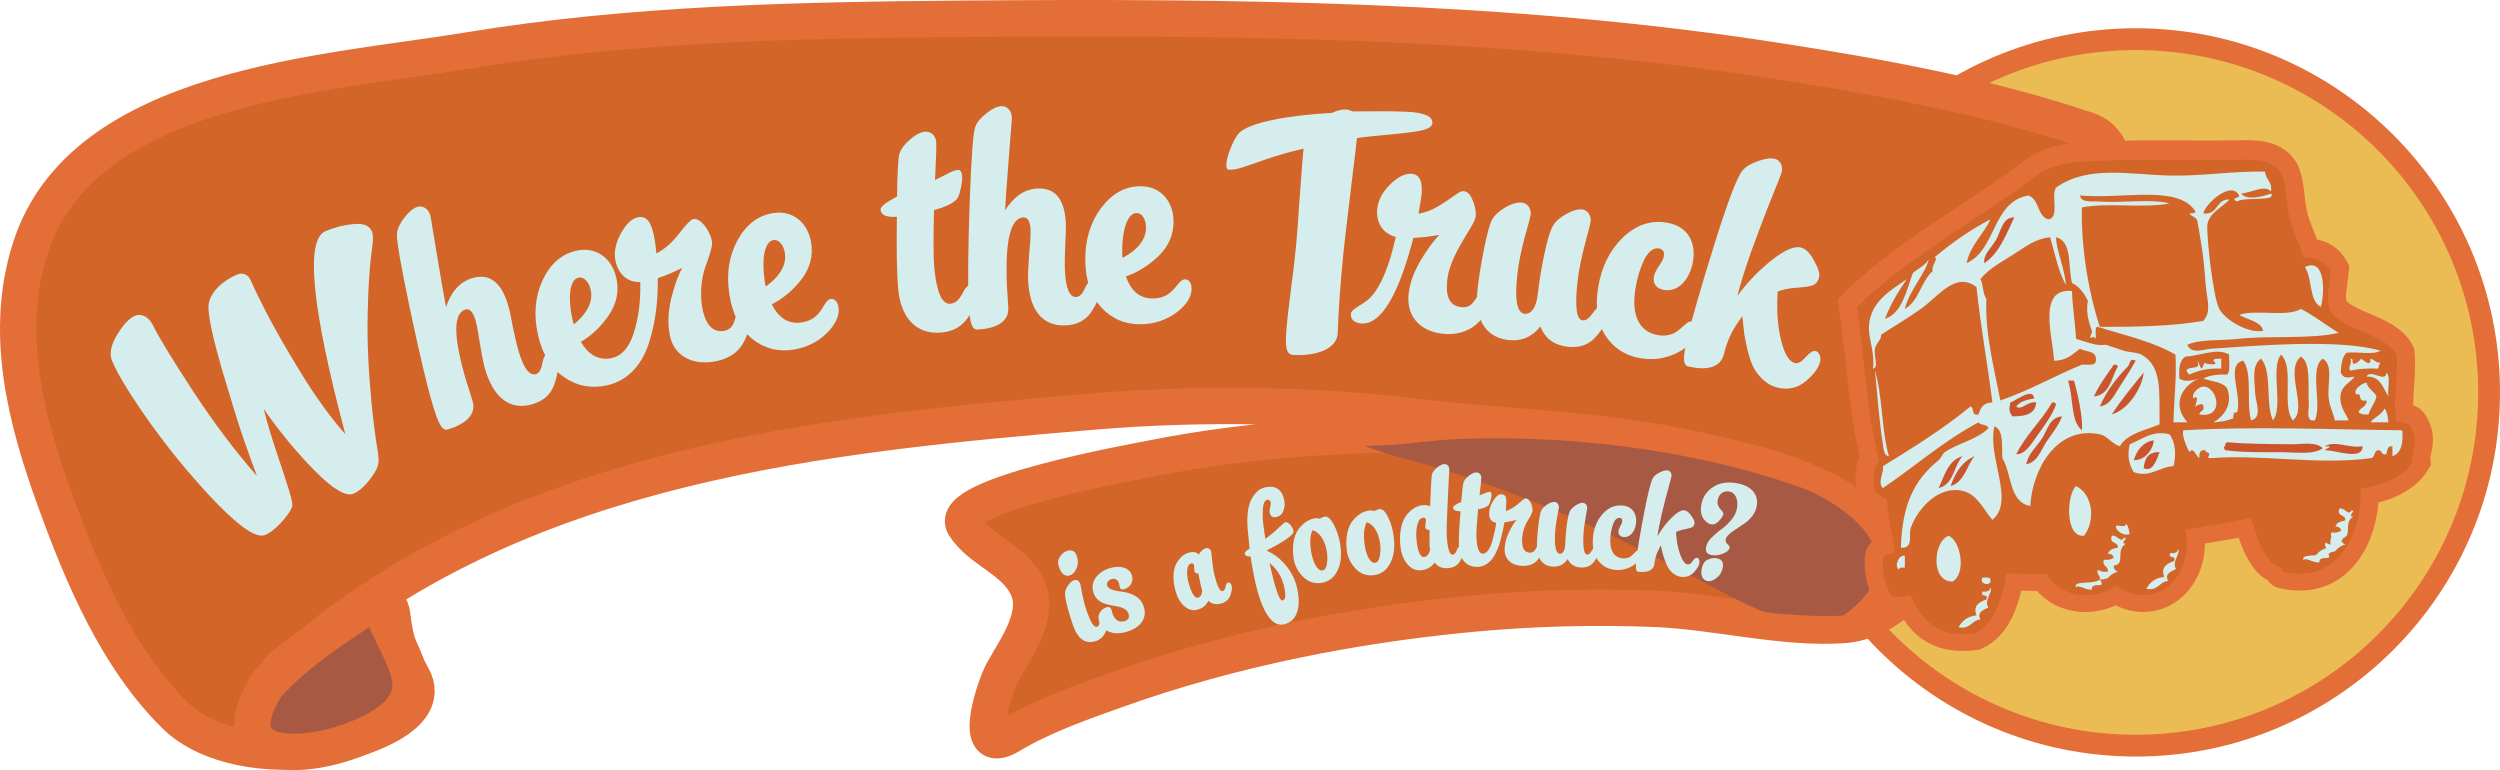 <?xml version="1.0" encoding="utf-8"?>
<!-- Generator: Adobe Illustrator 12.0.0, SVG Export Plug-In . SVG Version: 6.00 Build 51448)  -->
<!DOCTYPE svg PUBLIC "-//W3C//DTD SVG 1.1//EN" "http://www.w3.org/Graphics/SVG/1.1/DTD/svg11.dtd">
<svg  version="1.1" id="Layer_1" xmlns="http://www.w3.org/2000/svg" xmlns:xlink="http://www.w3.org/1999/xlink" width="687.336" height="211.738"
	 viewBox="0 0 687.336 211.738" overflow="visible" enable-background="new 0 0 687.336 211.738" xml:space="preserve">
<circle fill-rule="evenodd" clip-rule="evenodd" fill="#ECBC54" stroke="#E46E37" stroke-width="6" cx="587.219" cy="107.886" r="97.117"/>
<g id="XMLID_8_">
	<g>
		<path fill="#D26527" d="M582.458,61.453c2.306,14.28-7.974,33.754-14.714,45.647c-7.473,13.168-16.572,25.347-26.377,36.847
			c-8.326,9.764-18.619,25.291-32.33,27.624l-0.095-0.529c2.915-0.447,7.621-7.838,9.357-12.639
			c1.966-5.465-2.238-13.073-5.872-16.437c-11.907-11.065-33.293-15.582-48.902-18.877c-7.906-1.668-15.88-2.848-23.895-3.771
			c-17.115-1.966-34.365-2.767-51.344-4.813c-28.059-3.351-58.612-3.757-86.806-1.425c-76.079,6.293-155.711,14.688-216.872,64.81
			c-2.36,1.926-10.185,6.713-9.981,10.198c4.34,1.221,21.074-17.277,24.411-19.487c3.038-2.034,8.164-5.397,8.814,0.664
			c0.746,6.835,2.211,10.85,5.52,16.748c6.821,12.165-18.823,18.593-26.58,19.895c-12.219,2.062-29.428-0.122-38.677-9.262
			c-16.002-15.826-25.441-38.324-32.967-59.087C7.039,115.21,0.868,91.315,8.422,67.99C22.851,23.4,90.02,20.281,128.548,13.894
			c44.657-7.404,90.521-8.354,135.694-8.733c74.492-0.624,150.137,0.068,223.87,11.527c28.926,4.489,58.042,9.751,85.843,19.122
			C584.071,39.212,581.156,53.371,582.458,61.453z"/>
		<path fill="#D26527" d="M507.627,170.622c0.366,0.38,0.813,0.502,1.315,0.42l0.095,0.529c-0.678,0.122-1.37,0.203-2.075,0.258
			c-16.815,1.18-35.286-3.811-52.156-4.448c-16.816-0.651-33.7-0.203-50.462,1.383c-32.724,3.106-66.003,9.71-96.95,20.749
			c-9.777,3.485-20.749,7.296-29.658,12.68c-11.229,6.754-4.096-13.778-2.089-17.412c3.662-6.673,10.741-16.003,6.591-23.827
			c-3.96-7.473-12.748-9.615-17.101-16.437c-5.262-8.245,46.176-17.427,51.777-18.538c26.974-5.357,55.1-7.012,82.575-6.537
			c13.113,0.217,27-0.637,40.02,0.882c12.964,1.491,26.566,5.153,39.191,8.462C494.146,132.839,523.629,154.864,507.627,170.622z"/>
		<path fill="#D26527" d="M463.525,123.089c15.609,3.295,36.995,7.812,48.902,18.877c3.634,3.363,7.838,10.972,5.872,16.437
			c-1.736,4.801-6.442,12.191-9.357,12.639c-0.502,0.082-0.949-0.04-1.315-0.42c16.002-15.758-13.48-37.782-28.927-41.837
			c-12.625-3.309-26.228-6.971-39.191-8.462l0.122-1.004C447.646,120.242,455.619,121.421,463.525,123.089z"/>
	</g>
	<g>
		<path fill="none" stroke="#E46E37" stroke-width="10" stroke-miterlimit="10" d="M404.344,168.763
			c-32.724,3.106-66.003,9.71-96.95,20.749c-9.777,3.485-20.749,7.296-29.658,12.68c-11.229,6.754-4.096-13.778-2.089-17.412
			c3.662-6.673,10.741-16.003,6.591-23.827c-3.96-7.473-12.748-9.615-17.101-16.437c-5.262-8.245,46.176-17.427,51.777-18.538
			c26.974-5.357,55.1-7.012,82.575-6.537c13.113,0.217,27-0.637,40.02,0.882c12.964,1.491,26.566,5.153,39.191,8.462
			c15.446,4.055,44.929,26.079,28.927,41.837c0.366,0.38,0.813,0.502,1.315,0.42c2.915-0.447,7.621-7.838,9.357-12.639
			c1.966-5.465-2.238-13.073-5.872-16.437c-11.907-11.065-33.293-15.582-48.902-18.877c-7.906-1.668-15.88-2.848-23.895-3.771
			c-17.115-1.966-34.365-2.767-51.344-4.813c-28.059-3.351-58.612-3.757-86.806-1.425c-76.079,6.293-155.711,14.688-216.872,64.81
			c-2.36,1.926-10.185,6.713-9.981,10.198c4.34,1.221,21.074-17.277,24.411-19.487c3.038-2.034,8.164-5.397,8.814,0.664
			c0.746,6.835,2.211,10.85,5.52,16.748c6.821,12.165-18.823,18.593-26.58,19.895c-12.219,2.062-29.428-0.122-38.677-9.262
			c-16.002-15.826-25.441-38.324-32.967-59.087C7.039,115.21,0.868,91.315,8.422,67.99C22.851,23.4,90.02,20.281,128.548,13.894
			c44.657-7.404,90.521-8.354,135.694-8.733c74.492-0.624,150.137,0.068,223.87,11.527c28.926,4.489,58.042,9.751,85.843,19.122
			c10.116,3.404,7.201,17.562,8.503,25.645c2.306,14.28-7.974,33.754-14.714,45.647c-7.473,13.168-16.572,25.347-26.377,36.847
			c-8.326,9.764-18.619,25.291-32.33,27.624c-0.678,0.122-1.37,0.203-2.075,0.258c-16.815,1.18-35.286-3.811-52.156-4.448
			C437.989,166.729,421.105,167.177,404.344,168.763"/>
	</g>
</g>
<g>
	<path fill="#D5EDED" d="M97.358,61.592c2.614-0.223,4.247,0.462,4.928,2.128c0.326,0.797,0.339,2.482-0.063,5.014
		c-0.538,3.855-0.973,9.613-1.133,17.287c-0.189,7.602,0.207,15.809,1.044,24.682c0.536,5.445,1.259,10.729,1.607,12.615
		c0.378,1.959,0.493,3.688,0.081,4.955c-0.441,1.195-1.317,2.567-2.671,4.22s-2.697,2.709-4,3.242
		c-2.028,0.829-5.458-1.15-10.32-6.011c-4.861-4.859-9.657-10.593-14.343-17.3c0.944,3.757,2.211,7.889,3.698,12.353
		c2.945,8.857,4.563,13.437,4.122,14.631c-0.557,1.327-1.65,2.789-3.178,4.428c-1.528,1.639-2.943,2.726-4.248,3.258
		c-2.245,0.918-6.495-1.824-12.851-8.271c-6.283-6.478-12.369-13.712-18.184-21.732c-5.743-8.051-9.436-13.98-11.035-17.893
		c-0.8-1.955-0.338-4.342,1.384-7.16c1.722-2.817,3.365-4.588,4.959-5.24c1.521-0.622,3.575,0.06,4.829,2.506
		c1.55,3.17,5.229,9.275,11.081,18.211c5.852,8.936,11.723,16.68,17.572,23.335c-1.023-2.71-2.271-6.173-3.741-10.392
		c-1.471-4.217-3.408-10.611-5.898-18.977c-2.448-8.468-3.668-14.141-3.69-17.09c-0.009-3.124,2.941-6.867,8.084-8.969
		c1.376-0.563,2.937,0.152,3.529,1.601c0.563,1.376,1.833,4.07,3.942,8.195c2.109,4.125,5.262,9.769,9.603,16.871
		c4.341,7.102,8.541,12.824,12.483,17.299c-9.29-34.921-11.073-53.552-5.423-55.862C92.206,62.431,94.816,61.786,97.358,61.592z"/>
	<path fill="#D5EDED" d="M153.156,99.152c0.469,1.574,0.226,3.771-0.753,6.512c-0.904,2.719-2.894,4.537-5.969,5.453
		c-6.524,1.945-10.849-2.154-13.085-9.654c-0.38-1.274-0.825-3.591-1.367-6.778c-0.489-3.284-0.912-5.526-1.27-6.726
		c-0.671-2.25-1.606-3.196-2.731-2.861c-3.45,1.028-3.364,7.617,0.235,19.69c0.201,0.676,1.103,3.428,1.729,5.527
		c0.805,2.7-0.535,5.876-6.834,7.754c-1.575,0.469-2.621-1.669-4.118-6.693c-1.676-5.625-3.767-14.555-6.346-26.77
		c-2.58-12.214-3.722-19.06-3.502-20.513c0.167-1.356,0.882-2.794,2.122-4.389c1.239-1.594,2.433-2.521,3.558-2.857
		c1.2-0.358,2.885,0.365,3.444,2.24c0.112,0.375,0.409,1.919,0.794,4.581l1.684,10.032c0.66,4.131,1.313,7.692,1.885,10.707
		c1.424-4.262,3.813-6.934,7.187-7.94c4.725-1.408,7.988,1.048,9.889,7.423c0.357,1.2,0.789,3.194,1.293,5.984
		c0.58,2.767,1.078,4.986,1.592,6.711c1.408,4.725,3.001,6.781,4.726,6.267c0.9-0.268,1.501-1.264,1.751-2.89
		c0.325-1.648,0.852-2.622,1.526-2.823C151.721,96.803,152.731,97.727,153.156,99.152z"/>
	<path fill="#D5EDED" d="M155.041,103.671c-3.596-2.491-5.978-6.373-7.143-11.645c-1.216-5.501-0.795-10.483,1.263-14.946
		c2.119-4.556,5.211-7.243,9.337-8.155c5.578-1.233,9.792,2.242,10.958,7.515c0.794,3.591,0.094,6.952-2.005,10.141
		c-2.117,3.113-4.691,5.605-7.74,7.402c2.194,3.763,5.079,5.208,8.517,4.448c2.75-0.608,4.731-2.89,6.017-6.86
		c1.269-4.047,1.927-8.681,1.789-14.02c-3.573,0.149-6.032-2.272-6.792-5.711c-0.524-2.369-0.038-4.881,1.383-7.519
		s3-4.19,4.605-4.544c2.445-0.541,3.674,1.031,4.485,4.698c0.355,1.605,0.574,3.319,0.75,5.204c2.233-1.135,4.315-2.958,6.244-5.468
		c1.93-2.51,3.238-3.841,3.849-3.977c1.834-0.406,4.428,2.627,5.188,6.066c0.27,1.222-0.76,4.175-1.807,7.051
		c-1.047,2.876-1.671,7.663-0.726,11.941c1.132,5.12,3.686,6.158,6.055,5.634c3.515-0.777,2.306-5.158,4.445-5.631
		c1.146-0.253,2.087,0.741,2.375,2.04c0.372,1.681-0.182,3.887-1.569,6.678c-1.403,2.714-3.9,4.469-7.339,5.229
		c-6.8,1.504-11.788-1.48-12.954-6.753c-0.693-3.133-0.579-6.604,0.282-10.321c0.938-3.733,1.985-6.61,3.082-8.536
		c-2.31,1.152-4.577,2.134-6.742,2.854c0.069,6.476-0.599,12.154-2.506,18.025c-1.908,5.871-5.842,10.188-11.42,11.422
		C162.566,106.896,158.637,106.162,155.041,103.671z M157.375,87.767c0.152,0.688,0.253,1.146,0.397,1.435
		c3.789-3.162,5.32-6.386,4.627-9.519c-0.456-2.063-1.778-3.694-3.383-3.339C156.571,76.885,156.09,81.96,157.375,87.767z"/>
	<path fill="#D5EDED" d="M227.292,91.611c-2.548,2.456-5.562,3.955-9.196,4.52c-4.252,0.662-8.05-0.331-11.405-3.056
		c-3.277-2.737-5.331-6.773-6.161-12.108c-0.867-5.567-0.131-10.513,2.205-14.836c2.402-4.413,5.658-6.899,9.833-7.549
		c5.645-0.878,9.631,2.857,10.462,8.192c0.565,3.634-0.345,6.944-2.642,9.994c-2.31,2.973-5.036,5.298-8.193,6.898
		c1.953,3.894,4.74,5.519,8.219,4.977c4.485-0.698,5.497-3.865,6.606-5.384c1.217-1.853,3.14-1.201,3.5,1.118
		C230.883,86.696,229.829,89.078,227.292,91.611z M210.258,77.314c0.108,0.696,0.181,1.16,0.306,1.457
		c3.981-2.916,5.713-6.037,5.219-9.207c-0.325-2.088-1.542-3.799-3.165-3.546C210.144,66.403,209.343,71.438,210.258,77.314z"/>
	<path fill="#D5EDED" d="M256.789,57.749c-0.175,7.715-0.183,12.901,0.054,15.551c0.627,7.015,2.109,10.418,4.448,10.209
		c3.273-0.292,3.415-4.862,5.286-5.029c1.014-0.09,1.975,1.002,2.107,2.483c0.14,1.559-0.7,3.598-2.433,6.188
		c-1.732,2.59-4.2,3.989-7.396,4.275c-7.249,0.647-11.237-4.417-11.912-11.978c-0.376-4.209-0.493-10.798-0.359-19.845
		c-2.891,0.18-4.363-0.475-4.496-1.956c-0.07-0.779,1.47-2.017,4.547-3.627c0.075-7.078,0.35-11.03,0.67-11.845
		c0.505-1.381,1.492-2.647,2.954-3.878c1.532-1.315,2.887-1.986,4.056-2.091c1.481-0.132,2.911,0.918,3.084,2.867
		c0.07,0.779-0.014,4.244-0.328,10.4l2.935-1.441c1.496-0.84,2.56-1.25,3.261-1.313s1.14,0.448,1.244,1.617
		c0.084,0.936-0.045,2.125-0.388,3.57s-0.656,2.337-1.011,2.761C262.119,55.858,260.014,56.91,256.789,57.749z"/>
	<path fill="#D5EDED" d="M302.427,79.461c0.077,1.642-0.688,3.714-2.297,6.14c-1.532,2.422-3.9,3.708-7.105,3.859
		c-6.801,0.319-10.013-4.701-10.379-12.518c-0.063-1.329,0.062-3.685,0.303-6.908c0.315-3.305,0.443-5.583,0.384-6.833
		c-0.11-2.345-0.79-3.488-1.963-3.433c-3.596,0.168-5.097,6.584-4.506,19.169c0.033,0.704,0.247,3.592,0.35,5.781
		c0.132,2.814-1.932,5.575-8.499,5.883c-1.642,0.077-2.142-2.25-2.388-7.487c-0.275-5.863-0.157-15.034,0.276-27.511
		c0.434-12.476,0.971-19.396,1.534-20.754c0.488-1.276,1.528-2.5,3.114-3.75c1.587-1.25,2.968-1.863,4.141-1.917
		c1.25-0.059,2.713,1.048,2.804,3.002c0.019,0.391-0.064,1.961-0.331,4.638l-0.778,10.142c-0.353,4.169-0.575,7.783-0.745,10.846
		c2.407-3.795,5.368-5.814,8.886-5.979c4.925-0.231,7.502,2.938,7.813,9.583c0.059,1.25-0.002,3.291-0.183,6.119
		c-0.103,2.825-0.153,5.099-0.068,6.897c0.231,4.925,1.283,7.304,3.081,7.22c0.938-0.044,1.761-0.866,2.395-2.384
		c0.712-1.522,1.457-2.34,2.161-2.373C301.599,76.836,302.358,77.976,302.427,79.461z"/>
	<path fill="#D5EDED" d="M323.403,85.959c-2.866,2.077-6.059,3.141-9.736,3.195c-4.303,0.063-7.925-1.45-10.867-4.616
		c-2.864-3.167-4.335-7.45-4.414-12.849c-0.082-5.634,1.335-10.428,4.251-14.384c2.993-4.035,6.564-6.044,10.789-6.105
		c5.712-0.083,9.14,4.171,9.218,9.57c0.054,3.677-1.309,6.828-4.009,9.528c-2.701,2.622-5.725,4.544-9.074,5.689
		c1.391,4.127,3.924,6.125,7.445,6.074c4.539-0.066,5.981-3.061,7.292-4.411c1.462-1.665,3.276-0.752,3.31,1.595
		C327.644,81.593,326.268,83.805,323.403,85.959z M308.527,69.429c0.01,0.705,0.017,1.174,0.1,1.486
		c4.349-2.333,6.498-5.182,6.451-8.39c-0.031-2.113-0.997-3.977-2.64-3.953C309.934,58.608,308.44,63.482,308.527,69.429z"/>
	<path fill="#D5EDED" d="M391.084,35.814c-1.737,0.405-4.648,0.766-8.813,1.158c-4.165,0.392-7.229,0.669-9.199,0.987
		c-0.265,2.887-2.025,16.447-3.668,31.029c-0.866,8.503-1.385,16.08-1.634,22.727c-0.114,3.05-3.678,6.205-12.045,5.892
		c-1.799-0.067-2.296-1.417-2.167-4.858c0.049-1.33,0.197-3.204,0.441-5.543l1.134-9.355c0.534-3.817,0.909-7.562,1.278-11.15
		c0.283-3.357,0.571-6.87,0.793-10.699c0.597-7.574,0.851-12.263,1.193-15.147c-3.713,0.879-7.117,1.848-10.211,2.907
		c-6.028,2.045-8.099,2.986-10.289,2.904c-0.547-0.021-0.765-0.499-0.727-1.515c0.047-1.251,0.497-2.8,1.271-4.651
		c0.777-1.929,1.531-3.232,2.345-4.063c2.839-2.635,12.548-4.699,25.339-5.395c1.512-0.648,2.777-0.992,3.951-0.948
		c0.469,0.018,1.089,0.197,1.78,0.537c6.189-0.082,10.966-0.06,14.484,0.072c5.083,0.19,7.551,1.222,7.48,3.099
		C393.79,34.663,392.903,35.334,391.084,35.814z"/>
	<path fill="#D5EDED" d="M401.992,84.465c3.825,0.271,3.677-4.29,5.94-4.129c1.171,0.083,1.785,1.381,1.702,2.552
		c-0.16,2.264-3.578,9.553-12.398,8.929c-6.245-0.441-10.44-4.347-10.004-10.514c0.21-2.966,1.301-6.184,3.267-9.575
		c2.043-3.385,3.781-5.773,5.291-7.157c-2.464,0.454-4.917,0.75-7.197,0.825c-4.198,16.099-8.987,23.919-14.373,23.538
		c-1.796-0.127-2.9-1.146-2.813-2.396c-0.195-1.661,3.243-2.595,5.271-4.648c2.875-2.935,5.229-8.495,7.069-16.758
		c-3.625-0.884-5.366-3.988-5.129-7.345c0.183-2.576,1.362-4.846,3.475-6.972c2.111-2.125,4.146-3.159,6.019-3.026
		c2.108,0.149,3.001,1.938,2.758,5.373c-0.044,0.625-0.332,2.487-0.865,5.587c5.864-0.84,10.822-6.608,12.439-6.18
		c1.015,0.072,1.818,0.913,2.416,2.446c0.676,1.539,0.967,2.971,0.878,4.22c0.041,2.749-7.675,10.91-7.915,18.738
		C397.53,82.11,398.948,84.25,401.992,84.465z"/>
	<path fill="#D5EDED" d="M441.953,86.807c-0.194,1.71-1.278,3.635-3.262,5.852c-1.897,2.148-4.439,3.042-7.628,2.681
		c-3.81-0.432-6.277-2.286-7.559-5.581c-2.296,2.89-5.193,4.137-8.77,3.732c-6.843-0.774-9.354-6.414-8.483-14.112
		c0.379-3.343,0.966-7.136,1.829-11.291c0.864-4.155,1.553-6.755,2.229-7.859c0.772-1.251,1.993-2.294,3.68-3.285
		c1.766-0.981,3.227-1.367,4.393-1.235c1.478,0.167,2.667,1.483,2.447,3.427c-0.044,0.389-0.593,2.453-1.638,6.115
		c-0.967,3.67-1.665,7.057-2.017,10.167c-0.792,6.998-0.1,10.62,2,10.858c1.943,0.22,3.236-2.154,3.562-5.031
		c0.379-3.343,0.966-7.136,1.821-11.213c0.863-4.155,1.716-6.815,2.393-7.919c0.693-1.26,1.914-2.304,3.68-3.285
		c1.765-0.981,3.226-1.367,4.393-1.235c1.321,0.15,2.511,1.466,2.291,3.41c-0.044,0.389-0.593,2.453-1.56,6.124
		c-0.967,3.67-1.665,7.057-2.017,10.167c-0.793,6.998-0.333,10.594,1.377,10.788c2.255,0.255,3.388-4.184,5.254-3.973
		C441.534,84.239,442.103,85.485,441.953,86.807z"/>
	<path fill="#D5EDED" d="M465.468,71.831c-0.813,4.942-4.02,8.539-7.958,7.892c-2.239-0.368-3.104-1.858-2.813-3.634
		c0.127-0.772,0.601-1.725,1.345-2.872c0.833-1.211,1.294-2.087,1.396-2.705c0.216-1.313-0.224-2.019-1.382-2.209
		c-1.467-0.241-2.828,0.805-3.993,3.071c-1.089,2.28-1.919,4.919-2.4,7.854c-1.307,7.954,1.341,12.115,6.206,12.915
		c4.479,0.735,6.208-2.073,7.827-3.235c1.733-1.381,3.267-0.098,2.899,2.142c-0.368,2.239-2.113,4.173-5.325,5.866
		c-3.122,1.628-6.543,2.177-10.173,1.581c-4.169-0.685-7.403-2.723-9.688-6.191c-2.208-3.455-2.9-7.931-2.013-13.336
		c0.926-5.637,3.179-10.184,6.76-13.64c3.581-3.457,7.618-4.855,12.02-4.132C464.119,62.172,466.317,66.657,465.468,71.831z"/>
	<path fill="#D5EDED" d="M500.389,99.529c-0.38,1.598-1.687,3.379-3.904,5.266c-2.217,1.887-4.849,2.469-7.894,1.746
		c-2.817-0.67-5.143-3.071-6.442-5.391c-0.603-1.188-1.114-2.757-1.631-4.649c-0.422-1.95-0.781-3.483-0.967-4.733l-0.533-4.872
		c-0.988,1.454-1.717,2.488-2.126,3.195c-0.876,1.32-2.172,4.069-2.949,7.343c-0.65,2.741-3.396,4.824-9.792,3.306
		c-1.599-0.38-1.438-2.754-0.227-7.855c1.211-5.101,3.634-13.614,7.309-25.369c3.692-11.831,6.287-18.695,7.765-20.516
		c0.822-1.092,2.235-1.962,4.258-2.689s3.596-0.916,4.737-0.645c1.218,0.289,2.317,1.757,1.866,3.66
		c-0.055,0.229-0.919,2.516-2.652,6.77c-1.716,4.177-3.518,9.058-5.522,14.453c-1.928,5.414-3.263,9.681-4.004,12.803
		c2.857-3.906,6.045-7.171,9.505-9.888c3.46-2.718,6.143-3.851,7.894-3.435c1.294,0.307,2.542,1.488,3.649,3.601
		c1.183,2.131,1.637,3.606,1.42,4.52c-0.271,1.142-0.851,1.889-1.662,2.26c-0.794,0.294-2.215,0.52-4.263,0.677
		c-1.954,0.099-3.81,0.463-5.473,1.033c-0.337,5.147-0.019,9.566,0.919,13.408s2.216,5.915,3.814,6.294
		c0.837,0.198,1.855-0.364,2.96-1.63c1.105-1.266,2.047-1.846,2.732-1.684C500.166,96.741,500.732,98.082,500.389,99.529z"/>
</g>
<path fill="#A85944" stroke="#E46E37" stroke-width="10" stroke-linecap="round" stroke-linejoin="round" d="M74.184,187.117
	c-18.815,28.342,22.873,20.698,34.574,9.762c9.893-9.247-0.629-18.533-4.82-32.1c-11.063,7.509-21.894,13.998-30.849,23.933"/>
<path fill="#A85944" d="M506.785,169.243c0,0-5.924,0.445-14.74-0.313c-0.847-0.072-6.064-0.23-8.154-1.098
	c-14.628-6.072-50.665-29.936-102.428-42.99l-6.295-2.234l8.504-0.369l12.318-1.234c0,0,49.101-4.45,98.563,12.804
	C504.666,137.335,529.989,152.623,506.785,169.243z"/>
<g>
	<path fill="#D5EDED" d="M296.026,156.156c-0.441,1.055-1.018,1.729-1.812,2.014c-1.347,0.482-2.375-0.319-3.104-2.357
		c-0.347-0.967-0.273-1.851,0.253-2.663c0.516-0.847,1.142-1.383,1.867-1.643c1.209-0.434,2.283-0.155,2.741,1.123
		C296.429,153.907,296.455,155.067,296.026,156.156z M296.98,160.452c0.063,0.173,0.258,1.155,0.576,2.912
		c0.353,1.745,0.758,3.314,1.253,4.695c1.238,3.455,2.016,4.54,2.845,4.243c0.379-0.136,0.602-0.605,0.712-1.386
		c0.11-0.779,0.332-1.249,0.642-1.36c0.449-0.161,1.015,0.222,1.25,0.878c0.137,0.38,0.184,0.947,0.164,1.656
		c-0.031,0.673-0.292,1.468-0.807,2.315c-0.48,0.835-1.198,1.442-2.165,1.789c-2.901,1.039-5.032-0.342-6.406-4.176
		c-0.557-1.554-1.093-3.271-1.577-5.164c-0.495-1.928-0.708-3.176-0.652-3.78c0.031-0.674,0.329-1.365,0.834-2.131
		c0.54-0.778,1.075-1.242,1.593-1.428C295.898,159.281,296.671,159.588,296.98,160.452z"/>
	<path fill="#D5EDED" d="M310.074,173.608c-1.955,0.633-3.638,0.677-5.094,0.108c-1.423-0.581-2.355-1.552-2.773-2.843
		c-0.329-1.013-0.252-1.848,0.218-2.54c0.505-0.703,1.089-1.162,1.752-1.378c0.733-0.237,1.207,0.034,1.445,0.767
		c0.057,0.175,0.133,0.651,0.235,0.965c0.554,1.711,1.835,2.568,3.336,2.082c1.047-0.34,1.413-0.997,1.084-2.01
		c-1.12-3.455-8.011-0.798-9.629-5.789c-0.497-1.536-0.289-2.915,0.592-4.126c0.88-1.211,2.141-2.082,3.781-2.614
		c2.967-0.962,5.513-0.128,6.18,1.932c0.544,1.675-0.468,3.314-2.004,3.813c-0.698,0.226-1.137,0.06-1.307-0.464
		c-0.057-0.174-0.167-0.871-0.258-1.15c-0.282-0.873-0.985-1.494-2.067-1.144c-0.942,0.306-1.389,1.067-1.152,1.801
		c0.306,0.942,1.741,1.326,3.398,1.56c2.364,0.275,5.643,0.987,6.648,4.21C315.489,169.963,313.565,172.476,310.074,173.608z"/>
	<path fill="#D5EDED" d="M338.616,160.994c0.181,0.692,0.049,1.602-0.387,2.759c-0.414,1.118-1.267,1.846-2.558,2.184
		c-1.385,0.363-2.524,0.123-3.458-0.742c-0.641,1.277-1.643,2.078-2.997,2.433c-1.039,0.272-1.988,0.117-2.87-0.426
		c-1.773-1.117-2.685-2.93-3.221-4.977c-0.817-3.117-0.57-5.772,0.328-7.354c0.921-1.62,2.11-2.604,3.401-2.942
		c1.227-0.322,2.146-0.159,2.729,0.529c0.612-1.001,1.269-1.577,1.961-1.758c0.536-0.141,1.257,0.175,1.464,0.962
		c0.041,0.157,0.138,1.041,0.281,2.617c0.144,1.578,0.381,2.996,0.711,4.256c0.742,2.834,1.459,4.159,2.152,3.978
		c1.039-0.271,0.593-2.105,1.442-2.329C338.069,160.06,338.476,160.458,338.616,160.994z M330.539,162.267
		c-0.065-0.117-0.146-0.298-0.212-0.55c-0.214-0.818-0.505-2.188-0.875-4.111c-0.567,0.148-0.924-0.061-1.073-0.627
		c-0.074-0.283-0.038-1.302-0.129-1.648c-0.099-0.378-0.368-0.509-0.778-0.401c-0.63,0.164-0.97,0.792-1.061,1.858
		c-0.091,1.066,0.032,2.179,0.337,3.344c0.314,1.196,0.664,2.147,1.01,2.83c0.766,1.381,1.225,1.463,1.633,1.355
		C330.086,164.136,330.48,163.46,330.539,162.267z"/>
	<path fill="#D5EDED" d="M348.406,151.476c1.934,0.837,3.676,2.2,5.227,4.09c1.553,1.891,2.552,4.008,3.033,6.343
		c1.224,5.93-0.556,9.106-3.754,9.767c-1.725,0.355-3.271-0.599-4.637-2.864c-1.36-2.229-2.458-5.375-3.297-9.436
		c-0.541-2.623-0.943-4.75-1.168-6.39c-0.921,0.078-1.462-0.186-1.588-0.796c-0.067-0.323,0.37-0.751,1.33-1.361
		c-0.176-1.762-0.367-3.596-0.53-5.473c-0.273-3.503,0.071-6.195,1.03-8.08c0.996-1.892,2.27-2.979,3.814-3.297
		c2.875-0.594,4.617,0.583,5.232,3.565c0.185,0.898,0.119,1.849-0.234,2.858c-0.325,0.966-1.026,1.561-2.069,1.775
		c-0.897,0.186-1.526-0.321-1.704-1.184c-0.075-0.359-0.027-0.856,0.105-1.483c0.169-0.634,0.223-1.095,0.171-1.347
		c-0.111-0.539-0.516-0.867-0.982-0.771c-1.079,0.223-1.261,2.246-1.231,4.563c0.032,0.705,0.088,1.519,0.187,2.359
		c0.206,1.719,0.377,2.732,0.571,3.854c0.745-0.565,1.546-1.219,2.405-1.957c1.739-1.559,2.834-2.608,3.013-2.646
		c0.863-0.178,2.037,1.153,2.304,2.447c0.111,0.539-0.596,1.284-2.108,2.308c-1.476,1.017-3.226,1.978-5.162,2.938L348.406,151.476z
		 M349.061,154.825c1.524,7.028,2.719,10.453,3.545,10.282c0.791-0.163,0.964-1.322,0.519-3.479
		C352.523,158.718,351.156,156.453,349.061,154.825z"/>
	<path fill="#D5EDED" d="M366.652,144.134c0.854,1.53,1.449,3.29,1.773,5.208c0.508,3.003,0.297,5.494-0.67,7.48
		c-0.936,1.945-2.382,3.082-4.335,3.413c-1.954,0.33-3.645-0.203-5.107-1.593c-1.432-1.433-2.299-3.035-2.604-4.844
		c-0.605-3.581,0.009-6.551,1.247-8.249c1.305-1.746,2.811-2.744,4.402-3.014c0.615-0.104,1.068-0.068,1.43,0.093
		c0.608-0.363,1.061-0.551,1.386-0.606C365.007,141.882,365.834,142.598,366.652,144.134z M364.814,155.05
		c0.189-1.073,0.175-2.262-0.051-3.601c-0.544-3.22-2.239-5.314-3.935-5.661c-0.647,1.45-0.758,3.44-0.336,5.937
		c0.661,3.907,2.251,5.388,3.095,5.096C364.239,156.71,364.66,156.119,364.814,155.05z"/>
	<path fill="#D5EDED" d="M381.626,142.186c0.788,1.565,1.309,3.35,1.551,5.278c0.379,3.022,0.062,5.502-0.988,7.446
		c-1.019,1.902-2.512,2.978-4.477,3.224c-1.966,0.247-3.633-0.356-5.034-1.808c-1.371-1.492-2.168-3.13-2.396-4.95
		c-0.453-3.604,0.287-6.545,1.598-8.188c1.378-1.688,2.924-2.623,4.526-2.823c0.619-0.078,1.069-0.023,1.424,0.153
		c0.624-0.337,1.083-0.505,1.41-0.547C380.078,139.866,380.874,140.617,381.626,142.186z M379.325,153.014
		c0.235-1.065,0.271-2.253,0.103-3.6c-0.407-3.24-2.01-5.405-3.689-5.823c-0.71,1.42-0.904,3.404-0.588,5.916
		c0.492,3.932,2.019,5.479,2.874,5.224C378.68,154.648,379.125,154.075,379.325,153.014z"/>
	<path fill="#D5EDED" d="M402.4,151.311c0.062,0.805-0.267,1.787-0.984,2.983c-0.683,1.157-1.773,1.794-3.274,1.909
		c-1.609,0.125-2.825-0.37-3.688-1.518c-0.967,1.289-2.239,1.976-3.812,2.098c-1.207,0.094-2.229-0.27-3.099-1.049
		c-1.743-1.595-2.391-3.789-2.574-6.167c-0.28-3.622,0.526-6.518,1.84-8.092c1.347-1.612,2.863-2.466,4.363-2.582
		c0.805-0.062,1.474,0.033,2.01,0.287c0.206-5.426,0.385-8.348,0.53-8.837c0.245-0.645,0.714-1.233,1.406-1.802
		c0.727-0.608,1.365-0.915,1.913-0.957c0.695-0.054,1.359,0.446,1.431,1.361c0.014,0.183-0.137,2.991-0.416,8.422
		c-0.281,5.396-0.385,8.826-0.271,10.289c0.255,3.292,0.784,4.907,1.589,4.845c1.207-0.094,1.079-2.218,2.067-2.294
		C401.98,150.167,402.353,150.689,402.4,151.311z M393.184,151.104c-0.048-0.144-0.101-0.36-0.123-0.653
		c-0.04-0.512-0.052-2.094-0.037-4.744c-0.73,0.057-1.122-0.244-1.173-0.903c-0.025-0.329,0.219-1.451,0.188-1.854
		c-0.034-0.438-0.308-0.639-0.782-0.602c-0.732,0.057-1.235,0.685-1.55,1.85c-0.315,1.165-0.401,2.423-0.297,3.776
		c0.107,1.391,0.305,2.516,0.553,3.343c0.571,1.686,1.064,1.868,1.54,1.832C392.308,153.085,392.881,152.416,393.184,151.104z"/>
	<path fill="#D5EDED" d="M420.736,151.945c1.688-0.037,1.53-2.162,2.558-2.185c0.477-0.011,0.893,0.567,0.906,1.154
		c0.017,0.771-0.438,1.734-1.332,2.892c-0.892,1.158-2.2,1.737-3.851,1.773c-3.338,0.073-5.286-1.756-5.342-4.286
		c-0.033-1.504,0.335-3.091,1.07-4.722c0.771-1.668,1.515-2.859,2.195-3.645c-1.131,0.318-2.264,0.563-3.324,0.696l-0.361,1.953
		l-0.503,2.14c-0.235,0.96-0.439,1.735-0.683,2.364c-0.414,1.184-1.289,3.111-2.186,4.049c-0.862,0.899-2.129,1.698-3.596,1.729
		c-3.411,0.076-5.118-2.419-5.196-5.978c-0.043-1.98,0.108-5.066,0.456-9.295c-1.357-0.007-2.026-0.358-2.041-1.056
		c-0.009-0.367,0.75-0.897,2.241-1.554c0.257-3.31,0.51-5.149,0.685-5.521c0.281-0.63,0.782-1.192,1.504-1.722
		c0.759-0.567,1.413-0.839,1.963-0.851c0.698-0.015,1.333,0.521,1.354,1.438c0.009,0.366-0.14,1.984-0.48,4.855
		c0.183-0.041,0.583-0.233,1.273-0.506c0.691-0.271,1.165-0.429,1.495-0.437c0.33-0.007,0.52,0.245,0.53,0.76
		c0.01,0.439-0.088,0.992-0.293,1.694c-0.205,0.665-0.38,1.072-0.56,1.223c-0.467,0.488-1.413,0.839-2.838,1.127
		c-0.325,3.604-0.492,6.03-0.464,7.277c0.072,3.301,0.659,4.939,1.759,4.916c1.138-0.025,2.096-1.515,2.637-3.618
		c0.577-2.104,0.879-3.433,1.03-4.904c-1.252-0.155-1.894-0.985-1.926-2.453c-0.025-1.137,0.354-2.283,1.097-3.511
		c0.78-1.228,1.428-1.829,1.979-1.842c1.283-0.028,1.625,0.479,1.661,2.093c0.003,0.183-0.053,0.992-0.167,2.462
		c2.702-0.646,4.766-3.555,5.54-3.425c0.88-0.019,1.798,1.612,1.834,3.263c0.013,0.587-0.73,1.851-1.475,3.078
		c-0.743,1.228-1.467,3.372-1.421,5.427C418.512,150.93,419.269,151.977,420.736,151.945z"/>
	<path fill="#D5EDED" d="M439.516,151.632c-0.025,0.807-0.459,1.747-1.301,2.858c-0.806,1.075-1.96,1.59-3.463,1.542
		c-1.798-0.058-3.021-0.831-3.745-2.321c-0.964,1.438-2.271,2.13-3.957,2.076c-3.227-0.103-4.614-2.643-4.499-6.273
		c0.05-1.577,0.18-3.371,0.427-5.346c0.246-1.975,0.469-3.216,0.743-3.758c0.313-0.614,0.845-1.147,1.596-1.674
		c0.787-0.526,1.456-0.762,2.006-0.744c0.696,0.021,1.303,0.592,1.272,1.509c-0.005,0.183-0.183,1.169-0.532,2.919
		c-0.313,1.753-0.511,3.361-0.558,4.828c-0.104,3.301,0.356,4.968,1.347,4.999c0.916,0.029,1.431-1.129,1.474-2.486
		c0.051-1.577,0.181-3.371,0.425-5.31c0.247-1.974,0.545-3.25,0.818-3.791c0.276-0.615,0.808-1.149,1.595-1.675
		c0.789-0.526,1.456-0.762,2.007-0.744c0.623,0.021,1.229,0.59,1.2,1.507c-0.006,0.184-0.185,1.169-0.497,2.921
		s-0.51,3.361-0.557,4.828c-0.104,3.3,0.246,4.963,1.052,4.989c1.064,0.033,1.426-2.084,2.306-2.057
		C439.224,150.448,439.536,151.008,439.516,151.632z"/>
	<path fill="#D5EDED" d="M449.82,143.631c-0.172,2.342-1.52,4.156-3.385,4.02c-1.062-0.078-1.528-0.738-1.466-1.579
		c0.026-0.366,0.207-0.832,0.507-1.398c0.339-0.601,0.518-1.028,0.538-1.321c0.046-0.622-0.188-0.934-0.737-0.975
		c-0.695-0.051-1.287,0.495-1.736,1.603c-0.413,1.109-0.69,2.377-0.792,3.768c-0.277,3.77,1.134,5.602,3.438,5.771
		c2.123,0.156,2.813-1.229,3.521-1.839c0.751-0.717,1.521-0.183,1.443,0.879c-0.078,1.061-0.812,2.037-2.241,2.963
		c-1.39,0.891-2.965,1.29-4.684,1.164c-1.977-0.146-3.571-0.962-4.784-2.485c-1.177-1.521-1.688-3.583-1.499-6.145
		c0.196-2.671,1.059-4.889,2.586-6.652c1.528-1.764,3.354-2.586,5.44-2.433C448.786,139.178,450,141.18,449.82,143.631z"/>
	<path fill="#D5EDED" d="M467.253,154.689c-0.092,0.766-0.604,1.665-1.537,2.662c-0.932,0.997-2.127,1.409-3.584,1.235
		c-1.348-0.161-2.56-1.155-3.288-2.166c-0.345-0.521-0.667-1.226-1.008-2.079c-0.302-0.886-0.551-1.581-0.705-2.153l-0.508-2.241
		c-0.383,0.73-0.666,1.251-0.819,1.603c-0.338,0.661-0.795,2.012-0.981,3.577c-0.157,1.313-1.325,2.429-4.386,2.063
		c-0.765-0.091-0.816-1.206-0.524-3.646c0.291-2.441,0.964-6.536,2.049-12.208c1.087-5.709,1.929-9.045,2.521-9.973
		c0.324-0.552,0.937-1.033,1.84-1.479c0.902-0.446,1.625-0.619,2.171-0.554c0.583,0.069,1.174,0.694,1.065,1.605
		c-0.013,0.109-0.293,1.222-0.874,3.295c-0.576,2.038-1.154,4.407-1.8,7.027c-0.608,2.625-1.002,4.685-1.181,6.179
		c1.123-1.973,2.433-3.664,3.899-5.114c1.467-1.451,2.654-2.123,3.493-2.022c0.62,0.074,1.264,0.558,1.892,1.482
		c0.666,0.93,0.956,1.592,0.903,2.029c-0.064,0.547-0.294,0.926-0.653,1.142c-0.354,0.18-1.003,0.36-1.948,0.543
		c-0.905,0.15-1.75,0.42-2.494,0.774c0.117,2.416,0.501,4.457,1.144,6.196s1.349,2.637,2.113,2.729
		c0.401,0.047,0.845-0.27,1.292-0.918s0.855-0.97,1.184-0.931C467,153.403,467.336,153.998,467.253,154.689z"/>
	<path fill="#D5EDED" d="M474.964,149.613c0.42,0.372,0.621,0.705,0.577,0.958c-0.108,0.614-0.692,1.183-1.776,1.625
		s-2.116,0.596-3.165,0.412c-1.264-0.223-1.771-0.945-1.548-2.21c0.146-0.831,0.637-1.713,1.495-2.568
		c0.857-0.854,1.739-1.631,2.675-2.286c0.935-0.655,1.829-1.504,2.719-2.539c0.89-1.036,1.419-2.135,1.616-3.256
		c0.381-2.168-0.252-4.291-2.167-4.628c-1.481-0.26-2.835,0.656-3.134,2.354c-0.406,2.313,1.718,2.947,1.558,3.851
		c-0.082,0.471-0.491,1.105-1.187,1.878c-0.694,0.771-1.421,1.091-2.145,0.964c-0.758-0.134-1.483-0.671-2.175-1.612
		c-0.648-0.971-0.837-2.233-0.563-3.787c0.362-2.06,1.427-3.66,3.198-4.84c1.772-1.178,3.959-1.538,6.561-1.081
		c4.084,0.719,6.04,3.148,5.487,6.293c-0.337,1.915-1.716,3.61-3.287,4.712c-2.265,1.65-4.984,2.923-5.265,4.514
		C474.356,148.835,474.545,149.241,474.964,149.613z M471.998,158.851c-0.911,0.734-1.746,1.034-2.578,0.888
		c-1.155-0.203-1.923-1.344-1.594-3.223c0.236-1.338,0.763-2.214,1.617-2.622c0.854-0.408,1.699-0.558,2.53-0.411
		c1.374,0.241,1.933,1.084,1.679,2.53C473.449,157.169,472.909,158.118,471.998,158.851z"/>
</g>
<linearGradient id="XMLID_7_" gradientUnits="userSpaceOnUse" x1="510.572" y1="108.755" x2="663.896" y2="108.755">
	<stop  offset="0" style="stop-color:#5A5B5C"/>
	<stop  offset="1" style="stop-color:#4A494A"/>
</linearGradient>
<path fill="url(#XMLID_7_)" stroke="#E46E37" stroke-width="10" d="M633.134,70.352c3.391,0.182,5.973,0.838,7.662,3.832
	c-0.339,3.56-1.27,7.457-0.547,9.847c1.902,6.305,15.399,6.923,18.603,13.134c0.613,6.525-1.093,12.771,0,18.055
	c0.85,0.98,3.286,0.363,3.833,1.643c2.574,4.165,0.194,6.576,0.541,9.85c-2.638,4.299-9.235,6.91-14.223,7.111
	c0.586,11.491-5.78,26.736-21.339,22.98c-0.273-0.063-0.345-0.994-0.551-1.094c-1.784-0.85-2.702-1.098-4.375-3.83
	c-1.738-2.832-2.587-5.777-3.83-9.847c-5.808,1.3-12.069,2.155-18.056,3.281c2.609,13.815-9.098,22.62-19.149,15.321
	c-6.325,4.52-15.645,3.124-19.149-3.285c-3.494,0.4-6.41-0.19-10.946,0c-0.997,5.987-2.89,13.707-8.752,16.416
	c-10.677,1.373-14.654-3.951-17.51-10.396c-0.953-0.405-3.048,1.139-5.474,0c-1.342-2.665-2.443-5.581-2.186-9.849
	c-0.067-2.069,3.198-0.818,3.281-2.735c-0.877-4.417-1.849-8.729-2.188-13.68c-0.749-1.253-3.009-1.001-3.279-2.735
	c-0.692-3.3-0.501-6.024,1.092-8.209c-3.286-12.765-4.007-28.097-6.02-42.132c11.591-11.586,29.798-22.137,44.868-32.827
	c5.29-3.759,7.562-6.431,16.96-7.114c11.999-0.876,32.779-0.263,44.321-0.547c4.063-0.1,8.438,0.284,10.392,3.829
	c1.491,2.692,1.279,7.105,2.193,11.491C630.251,63.409,632.469,66.8,633.134,70.352z"/>
<path fill="#D26527" d="M633.134,70.708c3.391,0.181,5.973,0.838,7.662,3.83c-0.339,3.56-1.27,7.457-0.547,9.848
	c1.902,6.304,15.399,6.923,18.603,13.132c0.613,6.526-1.093,12.771,0,18.056c0.85,0.979,3.286,0.362,3.833,1.644
	c2.574,4.164,0.194,6.574,0.541,9.848c-2.638,4.301-9.235,6.91-14.223,7.111c0.586,11.491-5.78,26.736-21.339,22.981
	c-0.273-0.063-0.345-0.995-0.551-1.095c-1.784-0.849-2.702-1.098-4.375-3.829c-1.738-2.833-2.587-5.779-3.83-9.848
	c-5.808,1.3-12.069,2.155-18.056,3.281c2.609,13.814-9.098,22.62-19.149,15.319c-6.325,4.521-15.645,3.127-19.149-3.282
	c-3.494,0.399-6.41-0.191-10.946,0c-0.997,5.985-2.89,13.706-8.752,16.414c-10.677,1.374-14.654-3.95-17.51-10.395
	c-0.953-0.407-3.048,1.138-5.474,0c-1.342-2.663-2.443-5.581-2.186-9.849c-0.067-2.07,3.198-0.816,3.281-2.735
	c-0.877-4.417-1.849-8.729-2.188-13.681c-0.749-1.252-3.009-1-3.279-2.734c-0.692-3.299-0.501-6.023,1.092-8.207
	c-3.286-12.766-4.007-28.099-6.02-42.133c11.591-11.587,29.798-22.137,44.868-32.828c5.29-3.76,7.562-6.43,16.96-7.114
	c11.999-0.876,32.779-0.262,44.321-0.547c4.063-0.1,8.438,0.285,10.392,3.83c1.491,2.692,1.279,7.105,2.193,11.49
	C630.251,63.764,632.469,67.156,633.134,70.708z"/>
<g>
	<path fill="#D5EDED" d="M545.042,158.8c0.864,0.044,2.084-0.262,2.188,0.546C547.827,161.269,543.878,160.812,545.042,158.8z"/>
	<path fill="#D5EDED" d="M523.703,152.782c0,1.095,0,2.19,0,3.282c-0.777-0.049-1.549-0.092-1.642,0.547
		C520.759,155.622,521.937,152.507,523.703,152.782z"/>
	<path fill="#D5EDED" d="M536.838,159.893c-6.154,0.063-5.306-11.151-1.098-12.583C539.143,148.71,540.639,157.738,536.838,159.893z
		"/>
	<path fill="#D5EDED" d="M584.438,144.028c0.815,0.464,0.79,1.763,1.092,2.733c-0.994,0.723-3.733-0.311-3.827-2.186
		C582.495,144.273,584.53,145.214,584.438,144.028z"/>
	<path fill="#D5EDED" d="M570.761,133.629c4.857,2.386,5.308,9.796,2.187,13.681C567.607,147.716,568.222,135.952,570.761,133.629z"
		/>
	<path fill="#D5EDED" d="M596.477,119.406c1.624,2.223,1.909,5.443,1.094,8.754c-4.244,0.256-6.32,3.268-10.944,1.644
		c-1.367-2.251-1.781-4.616-1.096-7.663C589.111,120.712,591.742,118.246,596.477,119.406z"/>
	<path fill="#D5EDED" d="M660.491,118.31c0.259,3.541-0.28,6.282-2.732,7.113c0-0.914,0-1.822,0-2.737
		c-1.446-0.161-1.413,1.147-1.643,2.19c-1.494,0.4-1.1-1.09-2.188-1.096c-1.406,0.057-0.781,2.135-2.191,2.19
		c-14.224,1.969-30.404-1.144-43.771,0c-1.401,0.022-0.667-0.407-0.546-1.095c-0.136-0.598-1.091-0.373-1.094-1.096
		c-1.439-0.163-1.795,0.757-1.644,2.19c-0.777-0.366-1.689-3.349-2.737-1.642c-0.82-1.593-2.215-4.768-1.639-6.02
		C619.548,117.173,640.189,118.07,660.491,118.31z"/>
	<path fill="#D5EDED" d="M655.571,112.292c0.813,0.826,0.878,2.402,1.095,3.83c-1.644,0-3.285,0-4.929,0
		C652.734,114.563,654.852,114.126,655.571,112.292z"/>
	<path fill="#D5EDED" d="M656.116,102.444c1.254,1.116,0.196,4.539,0.55,6.563c-1.519-2.313-2.098-5.564-6.022-5.47
		C651.781,101.287,655.929,105.447,656.116,102.444z"/>
	<path fill="#D5EDED" d="M646.266,98.613c0.466-0.097,0.515,0.213,0.55,0.547c-0.273,2.211,2.759-0.586,2.188-0.547
		c0.56-0.034,2.813,2.743,2.734,0c1.042,0.236,1.377,1.176,2.738,1.096c-0.292,0.438-0.568,0.885-0.547,1.64
		c-2.864-0.123-5.461,0.013-7.663,0.549C645.245,100.92,646.712,100.507,646.266,98.613z"/>
	<path fill="#D5EDED" d="M608.512,99.16c0.171-0.746,1.37-0.453,2.191-0.547c0,0.914,0,1.822,0,2.735
		c-3.652-0.185-6.413,0.521-8.758,1.643c-2.364-2.076,1.397-1.716,2.193-2.19c0.592-0.359-0.435-2.996,0.544-0.545
		c0.991,2.471,0.733-0.147,1.644-0.547C605.692,99.986,610.796,100.889,608.512,99.16z"/>
	<path fill="#D5EDED" d="M633.683,73.442c6.073-2.985,5.31,8.351,4.377,10.944C634.716,82.62,635.816,76.419,633.683,73.442z"/>
	<path fill="#D5EDED" d="M530.271,71.253c-0.742,3.826-5.34,8.521-6.567,13.679c3.902-2.117,4.429-7.608,7.66-10.395
		c-0.489-1.63,1.71-3.332,0.546-3.83c4.665-3.908,9.676-7.475,15.321-10.396c-1.935,4.263-5.454,6.949-6.564,12.039
		c8.249-3.606,6.932-16.777,16.96-18.604c3.104,0.907,2.403,5.623,5.475,6.565c3.282-0.362,0.694-6.599,2.186-8.753
		c8.768-6.267,20.462-3.493,31.736-3.283c8.334,0.151,16.941-1.266,25.716-1.096c0.142,2.232,2.041,2.701,1.644,5.471
		c-1.688-1.99-5.402,0.368-8.209,0.549c1.494,2.089,6.249,0.766,8.209,0c1.625,2.337-7.354,0.835-9.302,2.188
		c-2.232-0.908,0.898-0.958,0.543-1.641c-2.199-4.273-9.407,2.392-9.847,4.923c4.163,0.515,3.354-3.94,7.113-3.829
		c-0.946,1.577-5.811,3.639-6.017,7.112c-0.202,3.328,1.586,19.841,3.282,22.98c1.683,3.125,8.062,6.812,12.039,6.021
		c-0.357-2.488-4.288-3.03-6.571-4.377c4.569-1.631,13.128,0.728,16.966-1.643c3.759,1.901,6.85,4.46,10.396,6.568
		c-7.688,1.827-18.905,0.711-27.361,1.64c-5.393,0.59-10.761,0.043-14.225,1.642c0.993,2.709,4.61,1.221,6.567,1.095
		c11.56-0.756,35.046-2.842,46.51,0.546c-2.021,1.264-6.375,0.19-9.304,0.547c-1.259,1.112-1.463,3.273-1.639,5.473
		c0.896,1.757,1.827,1.394,3.829,1.094c-1.147,1.663-3.405,2.327-3.829,4.923c-0.543,3.322,1.659,5.494,2.186,7.114
		c-1.275,0-2.553,0-3.827,0c-0.279-1.942-1.288-3.231-1.643-6.019c-0.482-3.803,1.405-9.234-1.643-10.943
		c-3.811,2.57-0.093,12.68-2.187,16.962c-2.651,0.503-1.55-2.94-1.643-4.378c-0.323-4.98,0.717-11.424-2.188-13.132
		c-4.65,3.78,2.031,14.183-2.19,17.51c-3.198-3.913,0.489-14.712-3.285-18.056c-2.983,3.756,0.74,14.237-2.185,18.056
		c-2.205-4.548-0.12-13.378-3.284-16.962c-2.642,1.744-1.772,6.025-1.643,9.302c0.106,2.638,2.161,6.85-1.094,7.66
		c-1.405-4.798,0.477-12.88-2.187-16.415c-4.897,1.155-0.251,9.147-1.642,14.226c-1.167-0.255-1.04,0.784-1.093,1.642
		c-1.577,0.615-3.396,0.984-5.476,1.096c2.836-1.607,5.476-4.864,3.832-9.302c-1.198-1.899-4.311-1.888-6.567-2.735
		c1.613-0.942,3.946-1.162,6.567-1.095c0.969-1.034,0.402-3.611,0.546-5.472c-3.052-2.024-7.999,0.301-12.037,0.546
		c-1.593,0.964-1.875,3.235-1.641,6.021c1.229,1.066,4.113,0.475,5.471,0c-4.086,1.471-8.061,6.67-3.284,12.037
		c-1.273,0-2.554,0-3.828,0c0.114-6.269,0.887-11.884,0.549-18.604c-6.063-3.606-14.021-5.316-21.338-7.661
		c-1.306-0.322,0.085,4.745-1.1,2.738c-2.005,0.928-0.315-0.876-0.545-1.643c-0.39-1.291-1.86-4.52-1.093-8.208
		c-1.012-2.089-2.278-3.923-4.379-4.924c-1.159-4.493,0.164-11.473-4.379-12.584c-0.049,3.156,2.367,8.574,2.737,13.132
		c-2.16-3.678-3.033-8.641-4.376-13.132c-4.231,0.372-7.328,2.998-10.398,4.925c-3.03,1.91-6.448,3.709-8.754,6.567
		c0.82,1.545,0.613,4.128,1.642,5.47c-0.444,9.5,2.119,18.938,3.829,27.904c8.029-2.734,14.803-6.723,22.435-9.847
		c1.548-0.094,3.753,0.471,3.83-1.096c0.33-2.878-2.763-2.347-4.378-3.282c-1.974,1.487-3.629,3.302-7.112,3.282
		c-0.262-6.094-4.802-20.143,4.925-19.148c0.069,3.945,0.843,8.037,1.096,13.13c3.546,1.105,5.662,2.024,8.204,1.642
		c1.792,0.557,3.37,1.171,4.927,1.641c1.624,0.492,3.83,0.466,4.925,1.095c5.745,3.305,4.786,10.225,4.924,19.152
		c-3.984,1.667-8.815,2.493-10.944,6.016c-2.5-0.853-3.337-2.838-5.471-3.28c-11.764-2.43-18.5,9.368-19.149,19.695
		c-5.891-1.043-5.006-8.853-7.662-13.13c-0.207-3.441,0.423-7.721-2.185-8.753c-1.995,8.676,5.753,20.473-0.55,25.715
		c-2.989-3.496-4.635-8.355-10.397-8.207c-5.506,0.141-10.24,5.416-12.036,10.396c-0.689,1.908,0.907,5.663-2.735,5.47
		c0.364-11.877,3.616-18.625,10.394-24.073c0.588-0.472,1.151-1.851,1.641-2.189c3.659-2.512,8.636-3.326,12.041-6.566
		c-0.209-1.254-2.19-0.727-2.736-1.641c-9.631,5.143-17.455,12.092-26.263,18.055c-1.625-1.482,0.303-4.036,0-6.018
		c8.348-5.143,16.679-10.32,24.074-16.415c1.114,0.343,0.152,2.763,2.188,2.188c0.573-1.801,1.41-3.326,3.83-3.283
		c-1.35-10.684-3.228-20.847-4.378-31.734c-5.781-4.362-10.253,2.422-15.32,6.017c-4.243,3.011-7.899,5.106-10.943,7.115
		c0.263,1.323-1.281,2.045-1.638,3.831c-0.411,2.018,1.119,5.252-0.551,5.47c0.563-4.722-1.429-8.446-1.095-12.037
		c0.602-6.496,5.932-9.475,10.395-12.583c-2.287,3.362-4.463,6.843-6.015,10.941c4.729-1.559,5.89-7.725,7.659-12.584
		C527.327,73.783,529.342,73.065,530.271,71.253z"/>
	<path fill="#D5EDED" d="M547.23,161.535c0.838,0.925-1.915,3.755-0.545,5.474c-1.539,0.755-3.213,1.378-2.19,3.284
		c-2.494,0.239-2.679,2.789-6.02,2.187c0.953-1.784,2.428-3.044,4.926-3.282c-0.947-2.604,0.512-3.621,2.735-4.377
		c0.679-1.773-1.772-0.417-1.095-2.19C546.289,162.785,547.1,162.5,547.23,161.535z"/>
	<path fill="#D5EDED" d="M584.438,149.499c-2.939,1.868,0.106,5.548-3.282,6.019c-0.023,0.936,0.402,1.418,1.093,1.642
		c-3.364,1.154-1.454,2.063-4.924,2.188c1.99,2.863-2.354,0.351-2.188,2.735c-1.618,0.297-3.862-1.545-4.376-0.547
		c-0.917-2.11,4.732-0.715,6.564-2.188c0.225-1.316-1.002-1.185-0.544-2.735c0.632,0.46,1.463,0.725,2.733,0.548
		c0.263-1.724-1.679-1.237-1.098-3.282c1.271,0.176,2.104-0.089,2.739-0.547c-0.243-0.673-0.7-1.121-1.642-1.095
		c0.378-1.078,1.464-1.462,2.734-1.643c0.209-1.851-2.425-0.858-1.641-3.282c1.395-0.422,2.517,2.138,3.283,0.547
		C585.598,147.687,582.503,149.439,584.438,149.499z"/>
	<path fill="#D5EDED" d="M603.042,109.556c-0.637-1.412,1.521-3.266,2.734-3.283c3.865-0.049,6.053,8.885-1.094,7.66
		c0.006-1.09,1.493-0.693,1.094-2.188c-0.08-1.361-1.854-0.159-2.188,0C602.708,113.77,605.309,107.74,603.042,109.556z"/>
	<path fill="#D5EDED" d="M647.909,108.46c-1.197-1.055,1.273-3.068,2.734-3.281c0.354,1.834,2.098,2.282,2.737,3.828
		c-0.449,1.924-1.649,3.098-2.188,4.926c-1.27,0.176-2.101-0.087-2.736-0.548c0.341-1.483,2.288-1.36,2.188-3.283
		C647.775,110.57,649.763,107.935,647.909,108.46z"/>
	<path fill="#D5EDED" d="M515.5,101.897c2.113,7.003,1.766,16.468,3.827,23.526c-1.483-0.033-1.5-2.441-1.641-3.283
		C516.733,116.516,516.173,109.104,515.5,101.897z"/>
	<path fill="#D5EDED" d="M644.806,142.753c0.837,0.924-1.913,3.753-0.546,5.471c-1.537,0.755-3.212,1.377-2.189,3.283
		c-2.495,0.24-2.68,2.79-6.02,2.189c0.954-1.783,2.431-3.041,4.928-3.284c-0.949-2.604,0.506-3.622,2.733-4.378
		c0.679-1.772-1.773-0.414-1.091-2.188C643.866,144.001,644.674,143.715,644.806,142.753z"/>
	<path fill="#D5EDED" d="M646.993,142.019c-2.936,1.863,0.109,5.549-3.281,6.018c-0.021,0.938,0.405,1.416,1.094,1.644
		c-3.365,1.155-1.454,2.062-4.924,2.187c1.992,2.861-2.351,0.352-2.186,2.738c-1.622,0.294-3.865-1.55-4.381-0.549
		c-0.911-2.111,4.734-0.717,6.566-2.189c0.225-1.318-1-1.187-0.546-2.735c0.633,0.46,1.466,0.724,2.734,0.549
		c0.263-1.722-1.68-1.237-1.092-3.285c1.27,0.179,2.102-0.085,2.733-0.546c-0.241-0.672-0.7-1.121-1.642-1.096
		c0.379-1.076,1.463-1.46,2.735-1.64c0.21-1.85-2.424-0.858-1.64-3.284c1.394-0.421,2.514,2.141,3.282,0.549
		C648.151,140.209,645.06,141.958,646.993,142.019z"/>
	<path fill="#D5EDED" d="M598.845,150.96c0.834,0.924-1.914,3.752-0.544,5.471c-1.541,0.756-3.214,1.381-2.192,3.283
		c-2.496,0.242-2.683,2.791-6.018,2.189c0.953-1.785,2.428-3.043,4.925-3.285c-0.945-2.604,0.506-3.621,2.736-4.376
		c0.678-1.772-1.772-0.417-1.094-2.188C597.904,152.208,598.715,151.921,598.845,150.96z"/>
</g>
<path fill="#CC542D" d="M533.004,134.177c1.653-3.456,2.578-7.637,6.567-8.754C537.11,128.072,537.177,133.243,533.004,134.177z"/>
<path fill="#CC542D" d="M542.855,125.423c-2.209,2.721-2.752,7.098-6.565,8.206C537.572,129.994,539.42,126.913,542.855,125.423z"/>
<path fill="#CC542D" d="M566.933,114.481c-0.974,2.615-2.797,4.724-4.379,7.112c-1.303,1.969-2.443,5.623-5.475,6.021
	c0.539-2.831,2.912-4.872,4.378-7.115C562.874,118.333,563.47,114.65,566.933,114.481z"/>
<path fill="#CC542D" d="M564.192,110.65c0.634-0.086,0.973,0.121,1.094,0.547c-0.986,2.758-3.088,5.68-4.925,8.209
	c-1.646,2.26-3.518,5.635-6.02,5.471C557.002,119.509,561.255,115.74,564.192,110.65z"/>
<path fill="#CC542D" d="M559.27,109.556c-2.042,0.327-3.938,0.806-4.928,2.188c1.328,1.285,3.147-1.569,5.47-1.095
	c-0.205,3.255-3.083,3.847-6.563,3.831c-1.002-1.574-0.887-1.714-0.546-3.831C554.404,110.081,558.92,106.361,559.27,109.556z"/>
<path fill="#CC542D" d="M568.569,104.632c0.55,0,1.096,0,1.643,0c1.105,3.884,2.467,10.209,2.188,13.678
	C569.204,115.695,570.192,109.814,568.569,104.632z"/>
<path fill="#CC542D" d="M589.36,102.444c-0.287,3.803-3.986,10.123-8.752,11.489C583.263,109.841,586.322,106.148,589.36,102.444z"
	/>
<path fill="#CC542D" d="M581.156,100.255c0.63-0.089,0.975,0.117,1.093,0.545c-1.813,3.114-2.123,7.728-6.567,8.207
	C577.164,105.742,579.236,103.077,581.156,100.255z"/>
<path fill="#CC542D" d="M587.173,99.16c-1.334,2.383-2.854,4.814-4.377,7.113c-1.354,2.047-2.559,5.078-5.471,5.472
	c1.824-4.245,4.624-7.907,7.661-10.944C585.696,100.09,585.379,98.286,587.173,99.16z"/>
<path fill="#CC542D" d="M553.799,59.763c-2.252,4.68-4.068,9.796-8.213,12.587c-0.531-2.169,1.937-4.197,3.285-6.565
	C550.084,63.667,550.567,59.632,553.799,59.763z"/>
<path fill="#D26527" d="M572.4,57.028c6.98-1.406,17.078,0.296,24.076-1.094c-5.037-1.374-13.045-0.038-19.695-0.547
	c-1.782-0.137-4.494,0.454-4.929-1.641c11.968,1.063,27.091-3.048,31.736,4.378c-0.084,0.64-0.996,0.458-1.644,0.545
	c0.499,0.962,2.017,0.903,2.193,2.189c0.838,4.548,1.779,9.844,2.188,16.415c0.309,5.068,1.88,8.075-0.55,10.944
	c-8.557,1.473-18.385,1.68-28.451,1.64C574.259,80.627,572.073,67.85,572.4,57.028z"/>
<path fill="#CC542D" d="M593.74,124.33c-0.858,2.145-1.815,5.57-4.38,4.377C589.636,126.064,590.647,124.154,593.74,124.33z"/>
<path fill="#CC542D" d="M639.154,122.686c2.983-1.688,6.634,0.651,10.396,0c0.033,4.126-7.576,0.966-10.396,1.095
	C639.799,123,642.057,122.749,639.154,122.686z"/>
<path fill="#CC542D" d="M638.606,123.236c-2.693,1.877-7.299,1.094-11.493,1.094c-5.395,0-10.759,0.086-15.317-0.549
	c-0.341-0.484-0.663-0.978,0-1.095c-0.087-0.631,0.12-0.971,0.548-1.093c4.102,0.399,10.652,0.508,17.51,0.547
	C632.795,122.156,636.675,121.341,638.606,123.236z"/>
<path fill="#CC542D" d="M592.1,121.046c0.138,1.768-1.948,5.581-5.474,5.473C587.545,123.787,589.026,121.621,592.1,121.046z"/>
</svg>
